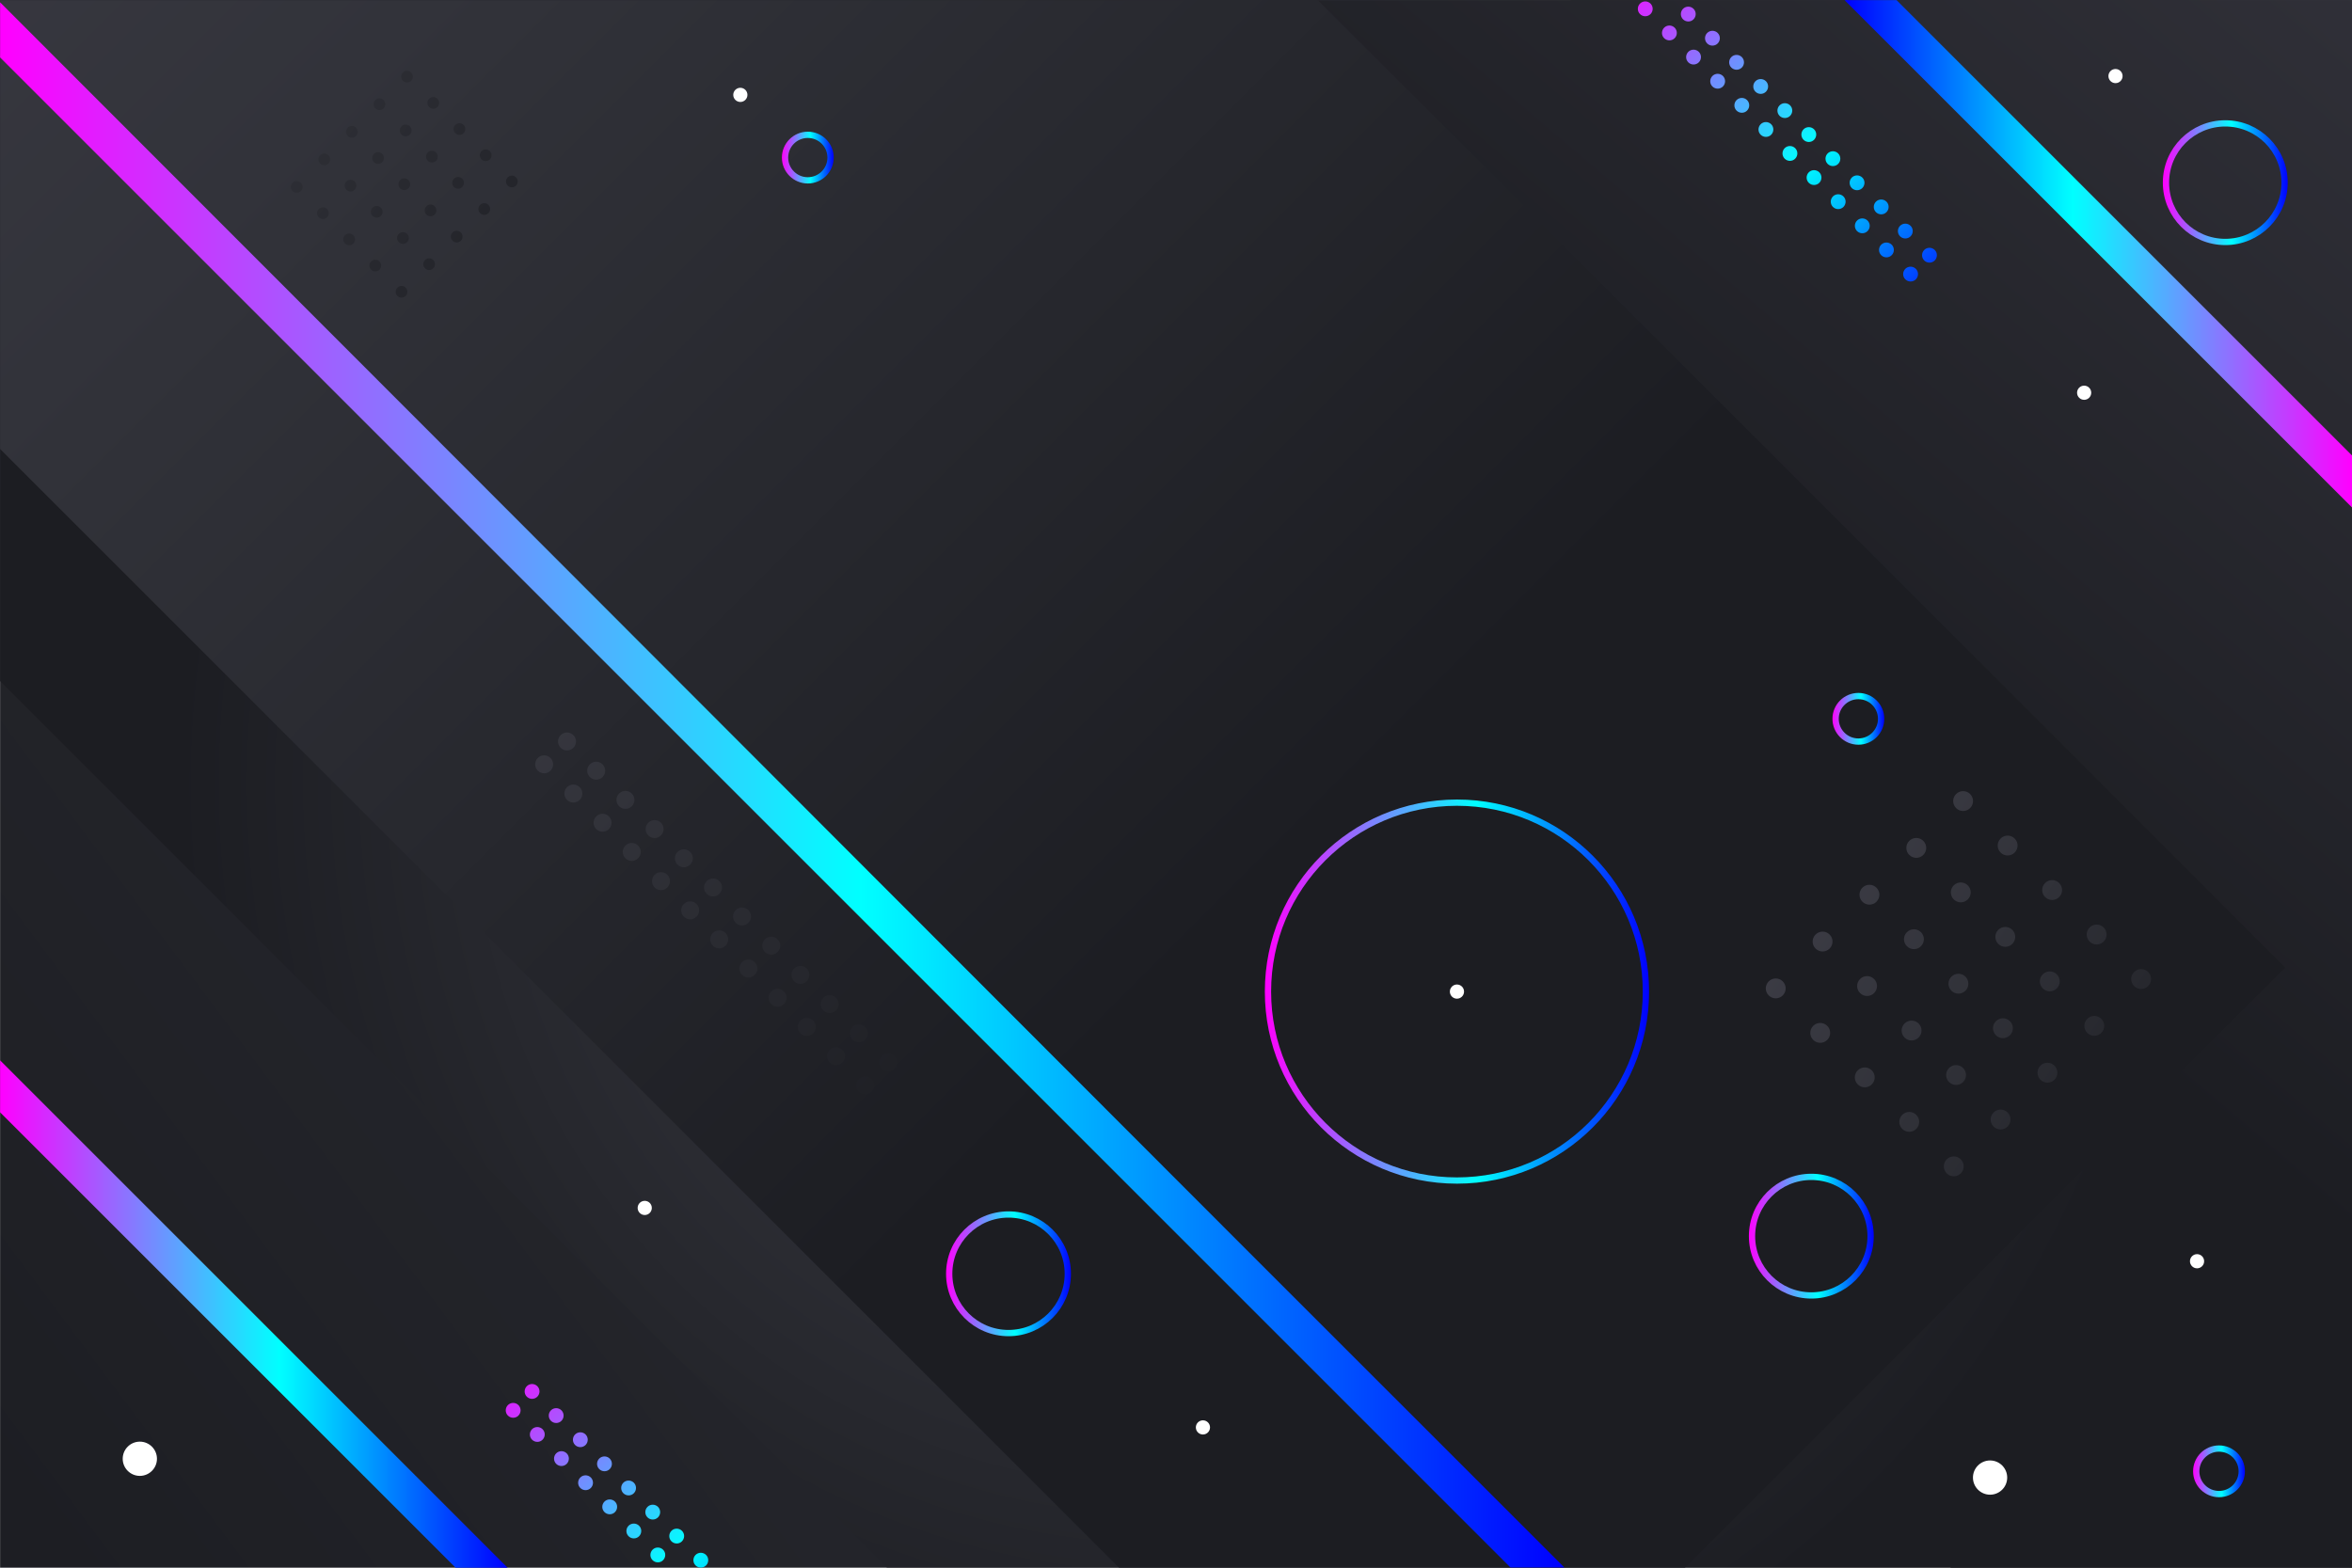 <?xml version="1.0" encoding="UTF-8"?>
<svg id="BACKGROUND" xmlns="http://www.w3.org/2000/svg" version="1.1" xmlns:xlink="http://www.w3.org/1999/xlink" viewBox="0 0 750 500">
  <!-- Generator: Adobe Illustrator 29.5.1, SVG Export Plug-In . SVG Version: 2.1.0 Build 141)  -->
  <defs>
    <style>
      .st0 {
        fill: url(#Degradado_sin_nombre_6);
      }

      .st1 {
        fill: url(#Degradado_sin_nombre_810);
      }

      .st2 {
        stroke: url(#Degradado_sin_nombre_86);
      }

      .st2, .st3, .st4, .st5, .st6, .st7, .st8, .st9, .st10 {
        fill: none;
      }

      .st2, .st3, .st5, .st7, .st8, .st9, .st10 {
        stroke-miterlimit: 10;
        stroke-width: 2px;
      }

      .st3 {
        stroke: url(#Degradado_sin_nombre_89);
      }

      .st11 {
        fill: url(#Degradado_sin_nombre_621);
      }

      .st4 {
        filter: url(#outer-glow-5);
      }

      .st12 {
        fill: url(#Degradado_sin_nombre_615);
      }

      .st13 {
        fill: url(#Degradado_sin_nombre_818);
      }

      .st14 {
        fill: url(#Degradado_sin_nombre_645);
      }

      .st15 {
        fill: url(#Degradado_sin_nombre_632);
      }

      .st16 {
        fill: url(#Degradado_sin_nombre_853);
      }

      .st17 {
        fill: url(#Degradado_sin_nombre_841);
      }

      .st18 {
        fill: url(#Degradado_sin_nombre_646);
      }

      .st19 {
        fill: url(#Degradado_sin_nombre_654);
      }

      .st20 {
        fill: url(#Degradado_sin_nombre_660);
      }

      .st21 {
        fill: url(#Degradado_sin_nombre_82);
      }

      .st22 {
        fill: url(#Degradado_sin_nombre_657);
      }

      .st23 {
        fill: url(#Degradado_sin_nombre_650);
      }

      .st24 {
        fill: url(#Degradado_sin_nombre_638);
      }

      .st25 {
        fill: url(#Degradado_sin_nombre_669);
      }

      .st26 {
        fill: url(#Degradado_sin_nombre_817);
      }

      .st27 {
        fill: url(#Degradado_sin_nombre_612);
      }

      .st28 {
        fill: url(#Degradado_sin_nombre_846);
      }

      .st29 {
        fill: url(#Degradado_sin_nombre_622);
      }

      .st30 {
        fill: url(#Degradado_sin_nombre_651);
      }

      .st31 {
        fill: url(#Degradado_sin_nombre_625);
      }

      .st32 {
        fill: url(#Degradado_sin_nombre_827);
      }

      .st33 {
        fill: url(#Degradado_sin_nombre_69);
      }

      .st34 {
        fill: url(#Degradado_sin_nombre_630);
      }

      .st35 {
        fill: url(#Degradado_sin_nombre_670);
      }

      .st36 {
        fill: url(#Degradado_sin_nombre_617);
      }

      .st37 {
        fill: #fff;
      }

      .st38 {
        fill: url(#Degradado_sin_nombre_642);
      }

      .st39 {
        fill: url(#Degradado_sin_nombre_644);
      }

      .st40 {
        fill: url(#Degradado_sin_nombre_843);
      }

      .st41 {
        fill: url(#Degradado_sin_nombre_611);
      }

      .st42 {
        fill: url(#Degradado_sin_nombre_656);
      }

      .st43 {
        fill: url(#Degradado_sin_nombre_623);
      }

      .st44 {
        fill: url(#Degradado_sin_nombre_833);
      }

      .st45 {
        fill: url(#Degradado_sin_nombre_811);
      }

      .st46 {
        fill: url(#Degradado_sin_nombre_662);
      }

      .st47 {
        fill: url(#Degradado_sin_nombre_823);
      }

      .st48 {
        fill: url(#Degradado_sin_nombre_65);
      }

      .st49 {
        fill: url(#Degradado_sin_nombre_618);
      }

      .st50 {
        fill: url(#Degradado_sin_nombre_61);
        filter: url(#outer-glow-3);
      }

      .st5 {
        stroke: url(#Degradado_sin_nombre_83);
      }

      .st51 {
        fill: url(#Degradado_sin_nombre_825);
      }

      .st52 {
        fill: url(#Degradado_sin_nombre_674);
      }

      .st53 {
        fill: url(#Degradado_sin_nombre_671);
      }

      .st54 {
        fill: url(#Degradado_sin_nombre_835);
      }

      .st55 {
        fill: url(#Degradado_sin_nombre_613);
      }

      .st56 {
        fill: url(#Degradado_sin_nombre_610);
      }

      .st57 {
        fill: url(#Degradado_sin_nombre_663);
      }

      .st58 {
        fill: url(#Degradado_sin_nombre_667);
      }

      .st59 {
        fill: url(#Degradado_sin_nombre_620);
      }

      .st60 {
        fill: url(#Degradado_sin_nombre_666);
      }

      .st61 {
        fill: url(#Degradado_sin_nombre_839);
      }

      .st62 {
        fill: url(#Degradado_sin_nombre_824);
      }

      .st63 {
        fill: url(#Degradado_sin_nombre_842);
      }

      .st64 {
        fill: url(#Degradado_sin_nombre_852);
      }

      .st65 {
        fill: url(#Degradado_sin_nombre_67);
      }

      .st66 {
        fill: url(#Degradado_sin_nombre_648);
      }

      .st67 {
        fill: url(#Degradado_sin_nombre_821);
      }

      .st68 {
        fill: url(#Degradado_sin_nombre_661);
      }

      .st69 {
        fill: url(#Degradado_sin_nombre_838);
      }

      .st70 {
        fill: url(#Degradado_sin_nombre_62);
      }

      .st71 {
        fill: url(#Degradado_sin_nombre_856);
      }

      .st72 {
        fill: url(#Degradado_sin_nombre_814);
      }

      .st73 {
        fill: url(#Degradado_sin_nombre_849);
      }

      .st74 {
        fill: url(#Degradado_sin_nombre_826);
      }

      .st75 {
        fill: url(#Degradado_sin_nombre_64);
      }

      .st76 {
        fill: url(#Degradado_sin_nombre_672);
      }

      .st77 {
        fill: url(#Degradado_sin_nombre_659);
      }

      .st78 {
        fill: url(#Degradado_sin_nombre_855);
      }

      .st79 {
        fill: url(#Degradado_sin_nombre_640);
      }

      .st80 {
        fill: url(#Degradado_sin_nombre_63);
      }

      .st81 {
        fill: url(#Degradado_sin_nombre_628);
      }

      .st7 {
        stroke: url(#Degradado_sin_nombre_87);
      }

      .st82 {
        fill: url(#Degradado_sin_nombre_850);
      }

      .st83 {
        fill: url(#Degradado_sin_nombre_844);
      }

      .st84 {
        fill: url(#Degradado_sin_nombre_816);
      }

      .st85 {
        fill: url(#Degradado_sin_nombre_840);
      }

      .st86 {
        fill: url(#Degradado_sin_nombre_664);
      }

      .st87 {
        fill: url(#Degradado_sin_nombre_641);
      }

      .st88 {
        fill: url(#Degradado_sin_nombre_635);
      }

      .st89 {
        fill: url(#Degradado_sin_nombre_627);
      }

      .st90 {
        fill: url(#Degradado_sin_nombre_828);
      }

      .st8 {
        stroke: url(#Degradado_sin_nombre_84);
      }

      .st91 {
        fill: url(#Degradado_sin_nombre_812);
      }

      .st92 {
        fill: url(#Degradado_sin_nombre_655);
      }

      .st93 {
        fill: url(#Degradado_sin_nombre_857);
      }

      .st94 {
        fill: url(#Degradado_sin_nombre_616);
      }

      .st9 {
        stroke: url(#Degradado_sin_nombre_85);
      }

      .st95 {
        fill: url(#Degradado_sin_nombre_673);
      }

      .st96 {
        fill: url(#Degradado_sin_nombre_634);
      }

      .st97 {
        fill: url(#Degradado_sin_nombre_819);
      }

      .st98 {
        fill: url(#Degradado_sin_nombre_636);
      }

      .st99 {
        fill: url(#Degradado_sin_nombre_837);
      }

      .st100 {
        fill: url(#Degradado_sin_nombre_848);
      }

      .st101 {
        fill: url(#Degradado_sin_nombre_675);
      }

      .st102 {
        fill: url(#Degradado_sin_nombre_637);
      }

      .st103 {
        fill: url(#Degradado_sin_nombre_631);
      }

      .st104 {
        fill: url(#Degradado_sin_nombre_10);
      }

      .st105 {
        fill: url(#Degradado_sin_nombre_649);
      }

      .st106 {
        fill: url(#Degradado_sin_nombre_832);
      }

      .st107 {
        fill: url(#Degradado_sin_nombre_822);
      }

      .st108 {
        fill: url(#Degradado_sin_nombre_820);
      }

      .st109 {
        fill: url(#Degradado_sin_nombre_831);
      }

      .st110 {
        fill: url(#Degradado_sin_nombre_66);
      }

      .st111 {
        fill: url(#Degradado_sin_nombre_830);
      }

      .st112 {
        fill: url(#Degradado_sin_nombre_647);
      }

      .st113 {
        fill: url(#Degradado_sin_nombre_101);
        filter: url(#outer-glow-1);
      }

      .st114 {
        fill: url(#Degradado_sin_nombre_845);
      }

      .st115 {
        fill: url(#Degradado_sin_nombre_639);
      }

      .st116 {
        fill: url(#Degradado_sin_nombre_834);
      }

      .st117 {
        fill: url(#Degradado_sin_nombre_836);
      }

      .st118 {
        fill: url(#Degradado_sin_nombre_851);
      }

      .st119 {
        fill: url(#Degradado_sin_nombre_652);
      }

      .st120 {
        fill: url(#Degradado_sin_nombre_619);
      }

      .st121 {
        fill: url(#Degradado_sin_nombre_668);
      }

      .st122 {
        fill: url(#Degradado_sin_nombre_665);
      }

      .st10 {
        stroke: url(#Degradado_sin_nombre_88);
      }

      .st123 {
        fill: url(#Degradado_sin_nombre_847);
      }

      .st124 {
        fill: url(#Degradado_sin_nombre_8);
      }

      .st125 {
        fill: url(#Degradado_sin_nombre_68);
      }

      .st126 {
        fill: url(#Degradado_sin_nombre_614);
      }

      .st127 {
        fill: url(#Degradado_sin_nombre_815);
      }

      .st128 {
        fill: url(#Degradado_sin_nombre_829);
      }

      .st129 {
        fill: url(#Degradado_sin_nombre_633);
      }

      .st130 {
        clip-path: url(#clippath);
      }

      .st131 {
        fill: url(#Degradado_sin_nombre_653);
      }

      .st132 {
        fill: url(#Degradado_sin_nombre_624);
      }

      .st133 {
        fill: url(#Degradado_sin_nombre_854);
      }

      .st134 {
        fill: url(#Degradado_sin_nombre_643);
      }

      .st135 {
        fill: url(#Degradado_sin_nombre_629);
      }

      .st136 {
        fill: url(#Degradado_sin_nombre_9);
        filter: url(#outer-glow-2);
      }

      .st137 {
        fill: url(#Degradado_sin_nombre_626);
      }

      .st138 {
        fill: url(#Degradado_sin_nombre_658);
      }

      .st139 {
        fill: url(#Degradado_sin_nombre_81);
        filter: url(#outer-glow-4);
      }

      .st140 {
        fill: url(#Degradado_sin_nombre_813);
      }
    </style>
    <clipPath id="clippath">
      <rect class="st6" width="750" height="500"/>
    </clipPath>
    <linearGradient id="Degradado_sin_nombre_6" data-name="Degradado sin nombre 6" x1="933.37" y1="-167.08" x2="-.08" y2="530.25" gradientTransform="translate(750.06 500.06) rotate(-180)" gradientUnits="userSpaceOnUse">
      <stop offset="0" stop-color="#3c3c45"/>
      <stop offset=".41" stop-color="#313239"/>
      <stop offset="1" stop-color="#1c1d22"/>
    </linearGradient>
    <linearGradient id="Degradado_sin_nombre_8" data-name="Degradado sin nombre 8" x1=".03" y1="419.11" x2="161.87" y2="419.11" gradientUnits="userSpaceOnUse">
      <stop offset="0" stop-color="#f0f"/>
      <stop offset=".55" stop-color="aqua"/>
      <stop offset="1" stop-color="blue"/>
    </linearGradient>
    <linearGradient id="Degradado_sin_nombre_10" data-name="Degradado sin nombre 10" x1="853.89" y1="-241.19" x2="494.95" y2="181.09" gradientUnits="userSpaceOnUse">
      <stop offset="0" stop-color="#3c3c45"/>
      <stop offset=".44" stop-color="#303038"/>
      <stop offset="1" stop-color="#1c1d22"/>
    </linearGradient>
    <linearGradient id="Degradado_sin_nombre_101" data-name="Degradado sin nombre 10" x1="901.77" y1="-200.49" x2="542.83" y2="221.79" xlink:href="#Degradado_sin_nombre_10"/>
    <filter id="outer-glow-1" x="452.72" y="-48.06" width="345.36" height="345.6" filterUnits="userSpaceOnUse">
      <feOffset dx="0" dy="0"/>
      <feGaussianBlur result="blur" stdDeviation="16"/>
      <feFlood flood-color="#000" flood-opacity=".75"/>
      <feComposite in2="blur" operator="in"/>
      <feComposite in="SourceGraphic"/>
    </filter>
    <radialGradient id="Degradado_sin_nombre_9" data-name="Degradado sin nombre 9" cx="375.03" cy="250.03" fx="375.03" fy="250.03" r="318.69" gradientUnits="userSpaceOnUse">
      <stop offset="0" stop-color="#3c3c45"/>
      <stop offset=".41" stop-color="#313239"/>
      <stop offset="1" stop-color="#1c1d22"/>
    </radialGradient>
    <filter id="outer-glow-2" x="-27.16" y="-27.06" width="804.24" height="554.16" filterUnits="userSpaceOnUse">
      <feOffset dx="0" dy="0"/>
      <feGaussianBlur result="blur1" stdDeviation="9"/>
      <feFlood flood-color="#000" flood-opacity=".75"/>
      <feComposite in2="blur1" operator="in"/>
      <feComposite in="SourceGraphic"/>
    </filter>
    <linearGradient id="Degradado_sin_nombre_61" data-name="Degradado sin nombre 6" x1="-28.59" y1="-167.09" x2="413.14" y2="274.64" gradientTransform="matrix(1,0,0,1,0,0)" xlink:href="#Degradado_sin_nombre_6"/>
    <filter id="outer-glow-3" x="-54.16" y="-54.06" width="837.12" height="608.16" filterUnits="userSpaceOnUse">
      <feOffset dx="0" dy="0"/>
      <feGaussianBlur result="blur2" stdDeviation="18"/>
      <feFlood flood-color="#000" flood-opacity=".75"/>
      <feComposite in2="blur2" operator="in"/>
      <feComposite in="SourceGraphic"/>
    </filter>
    <linearGradient id="Degradado_sin_nombre_81" data-name="Degradado sin nombre 8" y1="250.38" x2="498.91" y2="250.38" xlink:href="#Degradado_sin_nombre_8"/>
    <filter id="outer-glow-4" x="-54.16" y="-53.34" width="607.2" height="607.44" filterUnits="userSpaceOnUse">
      <feOffset dx="0" dy="0"/>
      <feGaussianBlur result="blur3" stdDeviation="18"/>
      <feFlood flood-color="#000" flood-opacity=".75"/>
      <feComposite in2="blur3" operator="in"/>
      <feComposite in="SourceGraphic"/>
    </filter>
    <filter id="outer-glow-5" x="-53.44" y="-54.06" width="836.4" height="608.16" filterUnits="userSpaceOnUse">
      <feOffset dx="0" dy="0"/>
      <feGaussianBlur result="blur4" stdDeviation="18"/>
      <feFlood flood-color="#000" flood-opacity=".75"/>
      <feComposite in2="blur4" operator="in"/>
      <feComposite in="SourceGraphic"/>
    </filter>
    <linearGradient id="Degradado_sin_nombre_82" data-name="Degradado sin nombre 8" x1="-1075.47" y1="-492.68" x2="-913.62" y2="-492.68" gradientTransform="translate(-325.44 -411.73) rotate(-180)" xlink:href="#Degradado_sin_nombre_8"/>
    <linearGradient id="Degradado_sin_nombre_62" data-name="Degradado sin nombre 6" x1="548.62" y1="325.02" x2="681.62" y2="409.02" gradientTransform="matrix(1,0,0,1,0,0)" xlink:href="#Degradado_sin_nombre_6"/>
    <linearGradient id="Degradado_sin_nombre_63" data-name="Degradado sin nombre 6" x1="559.62" y1="307.6" x2="692.62" y2="391.6" gradientTransform="matrix(1,0,0,1,0,0)" xlink:href="#Degradado_sin_nombre_6"/>
    <linearGradient id="Degradado_sin_nombre_64" data-name="Degradado sin nombre 6" x1="570.63" y1="290.17" x2="703.63" y2="374.17" gradientTransform="matrix(1,0,0,1,0,0)" xlink:href="#Degradado_sin_nombre_6"/>
    <linearGradient id="Degradado_sin_nombre_65" data-name="Degradado sin nombre 6" x1="581.63" y1="272.75" x2="714.63" y2="356.75" gradientTransform="matrix(1,0,0,1,0,0)" xlink:href="#Degradado_sin_nombre_6"/>
    <linearGradient id="Degradado_sin_nombre_66" data-name="Degradado sin nombre 6" x1="592.63" y1="255.33" x2="725.63" y2="339.33" gradientTransform="matrix(1,0,0,1,0,0)" xlink:href="#Degradado_sin_nombre_6"/>
    <linearGradient id="Degradado_sin_nombre_67" data-name="Degradado sin nombre 6" x1="550.98" y1="321.28" x2="683.98" y2="405.28" gradientTransform="matrix(1,0,0,1,0,0)" xlink:href="#Degradado_sin_nombre_6"/>
    <linearGradient id="Degradado_sin_nombre_68" data-name="Degradado sin nombre 6" x1="561.98" y1="303.86" x2="694.98" y2="387.86" gradientTransform="matrix(1,0,0,1,0,0)" xlink:href="#Degradado_sin_nombre_6"/>
    <linearGradient id="Degradado_sin_nombre_69" data-name="Degradado sin nombre 6" x1="572.99" y1="286.44" x2="705.99" y2="370.44" gradientTransform="matrix(1,0,0,1,0,0)" xlink:href="#Degradado_sin_nombre_6"/>
    <linearGradient id="Degradado_sin_nombre_610" data-name="Degradado sin nombre 6" x1="583.99" y1="269.02" x2="716.99" y2="353.02" gradientTransform="matrix(1,0,0,1,0,0)" xlink:href="#Degradado_sin_nombre_6"/>
    <linearGradient id="Degradado_sin_nombre_611" data-name="Degradado sin nombre 6" x1="594.99" y1="251.59" x2="727.99" y2="335.59" gradientTransform="matrix(1,0,0,1,0,0)" xlink:href="#Degradado_sin_nombre_6"/>
    <linearGradient id="Degradado_sin_nombre_612" data-name="Degradado sin nombre 6" x1="553.34" y1="317.54" x2="686.34" y2="401.54" gradientTransform="matrix(1,0,0,1,0,0)" xlink:href="#Degradado_sin_nombre_6"/>
    <linearGradient id="Degradado_sin_nombre_613" data-name="Degradado sin nombre 6" x1="564.34" y1="300.12" x2="697.34" y2="384.12" gradientTransform="matrix(1,0,0,1,0,0)" xlink:href="#Degradado_sin_nombre_6"/>
    <linearGradient id="Degradado_sin_nombre_614" data-name="Degradado sin nombre 6" x1="575.35" y1="282.7" x2="708.35" y2="366.7" gradientTransform="matrix(1,0,0,1,0,0)" xlink:href="#Degradado_sin_nombre_6"/>
    <linearGradient id="Degradado_sin_nombre_615" data-name="Degradado sin nombre 6" x1="586.35" y1="265.28" x2="719.35" y2="349.28" gradientTransform="matrix(1,0,0,1,0,0)" xlink:href="#Degradado_sin_nombre_6"/>
    <linearGradient id="Degradado_sin_nombre_616" data-name="Degradado sin nombre 6" x1="597.35" y1="247.86" x2="730.35" y2="331.86" gradientTransform="matrix(1,0,0,1,0,0)" xlink:href="#Degradado_sin_nombre_6"/>
    <linearGradient id="Degradado_sin_nombre_617" data-name="Degradado sin nombre 6" x1="555.7" y1="313.81" x2="688.7" y2="397.81" gradientTransform="matrix(1,0,0,1,0,0)" xlink:href="#Degradado_sin_nombre_6"/>
    <linearGradient id="Degradado_sin_nombre_618" data-name="Degradado sin nombre 6" x1="566.7" y1="296.39" x2="699.7" y2="380.38" gradientTransform="matrix(1,0,0,1,0,0)" xlink:href="#Degradado_sin_nombre_6"/>
    <linearGradient id="Degradado_sin_nombre_619" data-name="Degradado sin nombre 6" x1="577.71" y1="278.96" x2="710.71" y2="362.96" gradientTransform="matrix(1,0,0,1,0,0)" xlink:href="#Degradado_sin_nombre_6"/>
    <linearGradient id="Degradado_sin_nombre_620" data-name="Degradado sin nombre 6" x1="588.71" y1="261.54" x2="721.71" y2="345.54" gradientTransform="matrix(1,0,0,1,0,0)" xlink:href="#Degradado_sin_nombre_6"/>
    <linearGradient id="Degradado_sin_nombre_621" data-name="Degradado sin nombre 6" x1="599.71" y1="244.12" x2="732.72" y2="328.12" gradientTransform="matrix(1,0,0,1,0,0)" xlink:href="#Degradado_sin_nombre_6"/>
    <linearGradient id="Degradado_sin_nombre_622" data-name="Degradado sin nombre 6" x1="558.06" y1="310.07" x2="691.06" y2="394.07" gradientTransform="matrix(1,0,0,1,0,0)" xlink:href="#Degradado_sin_nombre_6"/>
    <linearGradient id="Degradado_sin_nombre_623" data-name="Degradado sin nombre 6" x1="569.06" y1="292.65" x2="702.06" y2="376.65" gradientTransform="matrix(1,0,0,1,0,0)" xlink:href="#Degradado_sin_nombre_6"/>
    <linearGradient id="Degradado_sin_nombre_624" data-name="Degradado sin nombre 6" x1="580.07" y1="275.23" x2="713.07" y2="359.23" gradientTransform="matrix(1,0,0,1,0,0)" xlink:href="#Degradado_sin_nombre_6"/>
    <linearGradient id="Degradado_sin_nombre_625" data-name="Degradado sin nombre 6" x1="591.07" y1="257.8" x2="724.07" y2="341.8" gradientTransform="matrix(1,0,0,1,0,0)" xlink:href="#Degradado_sin_nombre_6"/>
    <linearGradient id="Degradado_sin_nombre_626" data-name="Degradado sin nombre 6" x1="602.08" y1="240.38" x2="735.08" y2="324.38" gradientTransform="matrix(1,0,0,1,0,0)" xlink:href="#Degradado_sin_nombre_6"/>
    <linearGradient id="Degradado_sin_nombre_627" data-name="Degradado sin nombre 6" x1="13.83" y1="-57.13" x2="212.83" y2="82.87" gradientTransform="matrix(1,0,0,1,0,0)" xlink:href="#Degradado_sin_nombre_6"/>
    <linearGradient id="Degradado_sin_nombre_628" data-name="Degradado sin nombre 6" x1="6.78" y1="-47.11" x2="205.78" y2="92.89" gradientTransform="matrix(1,0,0,1,0,0)" xlink:href="#Degradado_sin_nombre_6"/>
    <linearGradient id="Degradado_sin_nombre_629" data-name="Degradado sin nombre 6" x1="-.27" y1="-37.09" x2="198.73" y2="102.91" gradientTransform="matrix(1,0,0,1,0,0)" xlink:href="#Degradado_sin_nombre_6"/>
    <linearGradient id="Degradado_sin_nombre_630" data-name="Degradado sin nombre 6" x1="-7.32" y1="-27.06" x2="191.68" y2="112.94" gradientTransform="matrix(1,0,0,1,0,0)" xlink:href="#Degradado_sin_nombre_6"/>
    <linearGradient id="Degradado_sin_nombre_631" data-name="Degradado sin nombre 6" x1="-14.37" y1="-17.04" x2="184.63" y2="122.96" gradientTransform="matrix(1,0,0,1,0,0)" xlink:href="#Degradado_sin_nombre_6"/>
    <linearGradient id="Degradado_sin_nombre_632" data-name="Degradado sin nombre 6" x1="12.67" y1="-55.48" x2="211.67" y2="84.52" gradientTransform="matrix(1,0,0,1,0,0)" xlink:href="#Degradado_sin_nombre_6"/>
    <linearGradient id="Degradado_sin_nombre_633" data-name="Degradado sin nombre 6" x1="5.62" y1="-45.45" x2="204.62" y2="94.55" gradientTransform="matrix(1,0,0,1,0,0)" xlink:href="#Degradado_sin_nombre_6"/>
    <linearGradient id="Degradado_sin_nombre_634" data-name="Degradado sin nombre 6" x1="-1.44" y1="-35.43" x2="197.56" y2="104.57" gradientTransform="matrix(1,0,0,1,0,0)" xlink:href="#Degradado_sin_nombre_6"/>
    <linearGradient id="Degradado_sin_nombre_635" data-name="Degradado sin nombre 6" x1="-8.49" y1="-25.41" x2="190.51" y2="114.59" gradientTransform="matrix(1,0,0,1,0,0)" xlink:href="#Degradado_sin_nombre_6"/>
    <linearGradient id="Degradado_sin_nombre_636" data-name="Degradado sin nombre 6" x1="-15.54" y1="-15.39" x2="183.46" y2="124.62" gradientTransform="matrix(1,0,0,1,0,0)" xlink:href="#Degradado_sin_nombre_6"/>
    <linearGradient id="Degradado_sin_nombre_637" data-name="Degradado sin nombre 6" x1="11.5" y1="-53.82" x2="210.5" y2="86.18" gradientTransform="matrix(1,0,0,1,0,0)" xlink:href="#Degradado_sin_nombre_6"/>
    <linearGradient id="Degradado_sin_nombre_638" data-name="Degradado sin nombre 6" x1="4.45" y1="-43.8" x2="203.45" y2="96.2" gradientTransform="matrix(1,0,0,1,0,0)" xlink:href="#Degradado_sin_nombre_6"/>
    <linearGradient id="Degradado_sin_nombre_639" data-name="Degradado sin nombre 6" x1="-2.6" y1="-33.77" x2="196.4" y2="106.23" gradientTransform="matrix(1,0,0,1,0,0)" xlink:href="#Degradado_sin_nombre_6"/>
    <linearGradient id="Degradado_sin_nombre_640" data-name="Degradado sin nombre 6" x1="-9.65" y1="-23.75" x2="189.35" y2="116.25" gradientTransform="matrix(1,0,0,1,0,0)" xlink:href="#Degradado_sin_nombre_6"/>
    <linearGradient id="Degradado_sin_nombre_641" data-name="Degradado sin nombre 6" x1="-16.7" y1="-13.73" x2="182.3" y2="126.27" gradientTransform="matrix(1,0,0,1,0,0)" xlink:href="#Degradado_sin_nombre_6"/>
    <linearGradient id="Degradado_sin_nombre_642" data-name="Degradado sin nombre 6" x1="10.33" y1="-52.16" x2="209.34" y2="87.84" gradientTransform="matrix(1,0,0,1,0,0)" xlink:href="#Degradado_sin_nombre_6"/>
    <linearGradient id="Degradado_sin_nombre_643" data-name="Degradado sin nombre 6" x1="3.28" y1="-42.14" x2="202.28" y2="97.86" gradientTransform="matrix(1,0,0,1,0,0)" xlink:href="#Degradado_sin_nombre_6"/>
    <linearGradient id="Degradado_sin_nombre_644" data-name="Degradado sin nombre 6" x1="-3.77" y1="-32.12" x2="195.23" y2="107.88" gradientTransform="matrix(1,0,0,1,0,0)" xlink:href="#Degradado_sin_nombre_6"/>
    <linearGradient id="Degradado_sin_nombre_645" data-name="Degradado sin nombre 6" x1="-10.82" y1="-22.09" x2="188.18" y2="117.91" gradientTransform="matrix(1,0,0,1,0,0)" xlink:href="#Degradado_sin_nombre_6"/>
    <linearGradient id="Degradado_sin_nombre_646" data-name="Degradado sin nombre 6" x1="-17.87" y1="-12.07" x2="181.13" y2="127.93" gradientTransform="matrix(1,0,0,1,0,0)" xlink:href="#Degradado_sin_nombre_6"/>
    <linearGradient id="Degradado_sin_nombre_647" data-name="Degradado sin nombre 6" x1="9.17" y1="-50.5" x2="208.17" y2="89.5" gradientTransform="matrix(1,0,0,1,0,0)" xlink:href="#Degradado_sin_nombre_6"/>
    <linearGradient id="Degradado_sin_nombre_648" data-name="Degradado sin nombre 6" x1="2.12" y1="-40.48" x2="201.12" y2="99.52" gradientTransform="matrix(1,0,0,1,0,0)" xlink:href="#Degradado_sin_nombre_6"/>
    <linearGradient id="Degradado_sin_nombre_649" data-name="Degradado sin nombre 6" x1="-4.93" y1="-30.46" x2="194.07" y2="109.54" gradientTransform="matrix(1,0,0,1,0,0)" xlink:href="#Degradado_sin_nombre_6"/>
    <linearGradient id="Degradado_sin_nombre_650" data-name="Degradado sin nombre 6" x1="-11.98" y1="-20.44" x2="187.01" y2="119.56" gradientTransform="matrix(1,0,0,1,0,0)" xlink:href="#Degradado_sin_nombre_6"/>
    <linearGradient id="Degradado_sin_nombre_651" data-name="Degradado sin nombre 6" x1="-19.04" y1="-10.41" x2="179.96" y2="129.59" gradientTransform="matrix(1,0,0,1,0,0)" xlink:href="#Degradado_sin_nombre_6"/>
    <linearGradient id="Degradado_sin_nombre_83" data-name="Degradado sin nombre 8" x1="249.33" y1="50.26" x2="265.85" y2="50.26" xlink:href="#Degradado_sin_nombre_8"/>
    <linearGradient id="Degradado_sin_nombre_84" data-name="Degradado sin nombre 8" x1="584.33" y1="229.26" x2="600.85" y2="229.26" xlink:href="#Degradado_sin_nombre_8"/>
    <linearGradient id="Degradado_sin_nombre_85" data-name="Degradado sin nombre 8" x1="699.33" y1="469.26" x2="715.85" y2="469.26" xlink:href="#Degradado_sin_nombre_8"/>
    <linearGradient id="Degradado_sin_nombre_86" data-name="Degradado sin nombre 8" x1="403.33" y1="316.26" x2="525.85" y2="316.26" xlink:href="#Degradado_sin_nombre_8"/>
    <linearGradient id="Degradado_sin_nombre_87" data-name="Degradado sin nombre 8" x1="301.69" y1="406.26" x2="341.5" y2="406.26" xlink:href="#Degradado_sin_nombre_8"/>
    <linearGradient id="Degradado_sin_nombre_88" data-name="Degradado sin nombre 8" x1="689.69" y1="58.26" x2="729.5" y2="58.26" xlink:href="#Degradado_sin_nombre_8"/>
    <linearGradient id="Degradado_sin_nombre_89" data-name="Degradado sin nombre 8" x1="557.69" y1="394.26" x2="597.5" y2="394.26" xlink:href="#Degradado_sin_nombre_8"/>
    <linearGradient id="Degradado_sin_nombre_652" data-name="Degradado sin nombre 6" x1="134.92" y1="191.93" x2="303.19" y2="355.34" gradientTransform="matrix(1,0,0,1,0,0)" xlink:href="#Degradado_sin_nombre_6"/>
    <linearGradient id="Degradado_sin_nombre_653" data-name="Degradado sin nombre 6" x1="134.79" y1="192.07" x2="303.06" y2="355.48" gradientTransform="matrix(1,0,0,1,0,0)" xlink:href="#Degradado_sin_nombre_6"/>
    <linearGradient id="Degradado_sin_nombre_654" data-name="Degradado sin nombre 6" x1="134.65" y1="192.21" x2="302.92" y2="355.62" gradientTransform="matrix(1,0,0,1,0,0)" xlink:href="#Degradado_sin_nombre_6"/>
    <linearGradient id="Degradado_sin_nombre_655" data-name="Degradado sin nombre 6" x1="134.52" y1="192.35" x2="302.79" y2="355.75" gradientTransform="matrix(1,0,0,1,0,0)" xlink:href="#Degradado_sin_nombre_6"/>
    <linearGradient id="Degradado_sin_nombre_656" data-name="Degradado sin nombre 6" x1="134.38" y1="192.49" x2="302.65" y2="355.89" gradientTransform="matrix(1,0,0,1,0,0)" xlink:href="#Degradado_sin_nombre_6"/>
    <linearGradient id="Degradado_sin_nombre_657" data-name="Degradado sin nombre 6" x1="134.25" y1="192.62" x2="302.52" y2="356.03" gradientTransform="matrix(1,0,0,1,0,0)" xlink:href="#Degradado_sin_nombre_6"/>
    <linearGradient id="Degradado_sin_nombre_658" data-name="Degradado sin nombre 6" x1="127.74" y1="199.33" x2="296.01" y2="362.73" gradientTransform="matrix(1,0,0,1,0,0)" xlink:href="#Degradado_sin_nombre_6"/>
    <linearGradient id="Degradado_sin_nombre_659" data-name="Degradado sin nombre 6" x1="127.61" y1="199.46" x2="295.88" y2="362.87" gradientTransform="matrix(1,0,0,1,0,0)" xlink:href="#Degradado_sin_nombre_6"/>
    <linearGradient id="Degradado_sin_nombre_660" data-name="Degradado sin nombre 6" x1="127.47" y1="199.6" x2="295.74" y2="363.01" gradientTransform="matrix(1,0,0,1,0,0)" xlink:href="#Degradado_sin_nombre_6"/>
    <linearGradient id="Degradado_sin_nombre_661" data-name="Degradado sin nombre 6" x1="127.34" y1="199.74" x2="295.61" y2="363.15" gradientTransform="matrix(1,0,0,1,0,0)" xlink:href="#Degradado_sin_nombre_6"/>
    <linearGradient id="Degradado_sin_nombre_662" data-name="Degradado sin nombre 6" x1="127.2" y1="199.88" x2="295.47" y2="363.29" gradientTransform="matrix(1,0,0,1,0,0)" xlink:href="#Degradado_sin_nombre_6"/>
    <linearGradient id="Degradado_sin_nombre_663" data-name="Degradado sin nombre 6" x1="127.07" y1="200.02" x2="295.34" y2="363.43" gradientTransform="matrix(1,0,0,1,0,0)" xlink:href="#Degradado_sin_nombre_6"/>
    <linearGradient id="Degradado_sin_nombre_664" data-name="Degradado sin nombre 6" x1="134.12" y1="192.76" x2="302.39" y2="356.17" gradientTransform="matrix(1,0,0,1,0,0)" xlink:href="#Degradado_sin_nombre_6"/>
    <linearGradient id="Degradado_sin_nombre_665" data-name="Degradado sin nombre 6" x1="133.98" y1="192.9" x2="302.25" y2="356.31" gradientTransform="matrix(1,0,0,1,0,0)" xlink:href="#Degradado_sin_nombre_6"/>
    <linearGradient id="Degradado_sin_nombre_666" data-name="Degradado sin nombre 6" x1="133.85" y1="193.04" x2="302.12" y2="356.45" gradientTransform="matrix(1,0,0,1,0,0)" xlink:href="#Degradado_sin_nombre_6"/>
    <linearGradient id="Degradado_sin_nombre_667" data-name="Degradado sin nombre 6" x1="133.71" y1="193.18" x2="301.98" y2="356.58" gradientTransform="matrix(1,0,0,1,0,0)" xlink:href="#Degradado_sin_nombre_6"/>
    <linearGradient id="Degradado_sin_nombre_668" data-name="Degradado sin nombre 6" x1="133.58" y1="193.32" x2="301.85" y2="356.72" gradientTransform="matrix(1,0,0,1,0,0)" xlink:href="#Degradado_sin_nombre_6"/>
    <linearGradient id="Degradado_sin_nombre_669" data-name="Degradado sin nombre 6" x1="133.44" y1="193.45" x2="301.71" y2="356.86" gradientTransform="matrix(1,0,0,1,0,0)" xlink:href="#Degradado_sin_nombre_6"/>
    <linearGradient id="Degradado_sin_nombre_670" data-name="Degradado sin nombre 6" x1="126.93" y1="200.16" x2="295.21" y2="363.56" gradientTransform="matrix(1,0,0,1,0,0)" xlink:href="#Degradado_sin_nombre_6"/>
    <linearGradient id="Degradado_sin_nombre_671" data-name="Degradado sin nombre 6" x1="126.8" y1="200.3" x2="295.07" y2="363.7" gradientTransform="matrix(1,0,0,1,0,0)" xlink:href="#Degradado_sin_nombre_6"/>
    <linearGradient id="Degradado_sin_nombre_672" data-name="Degradado sin nombre 6" x1="126.67" y1="200.43" x2="294.94" y2="363.84" gradientTransform="matrix(1,0,0,1,0,0)" xlink:href="#Degradado_sin_nombre_6"/>
    <linearGradient id="Degradado_sin_nombre_673" data-name="Degradado sin nombre 6" x1="126.53" y1="200.57" x2="294.8" y2="363.98" gradientTransform="matrix(1,0,0,1,0,0)" xlink:href="#Degradado_sin_nombre_6"/>
    <linearGradient id="Degradado_sin_nombre_674" data-name="Degradado sin nombre 6" x1="126.4" y1="200.71" x2="294.67" y2="364.12" gradientTransform="matrix(1,0,0,1,0,0)" xlink:href="#Degradado_sin_nombre_6"/>
    <linearGradient id="Degradado_sin_nombre_675" data-name="Degradado sin nombre 6" x1="126.26" y1="200.85" x2="294.53" y2="364.26" gradientTransform="matrix(1,0,0,1,0,0)" xlink:href="#Degradado_sin_nombre_6"/>
    <linearGradient id="Degradado_sin_nombre_810" data-name="Degradado sin nombre 8" x1="518.95" y1="-14.1" x2="632.95" y2="91.9" xlink:href="#Degradado_sin_nombre_8"/>
    <linearGradient id="Degradado_sin_nombre_811" data-name="Degradado sin nombre 8" x1="518.68" y1="-13.81" x2="632.68" y2="92.19" xlink:href="#Degradado_sin_nombre_8"/>
    <linearGradient id="Degradado_sin_nombre_812" data-name="Degradado sin nombre 8" x1="518.41" y1="-13.52" x2="632.41" y2="92.48" xlink:href="#Degradado_sin_nombre_8"/>
    <linearGradient id="Degradado_sin_nombre_813" data-name="Degradado sin nombre 8" x1="518.14" y1="-13.23" x2="632.15" y2="92.77" xlink:href="#Degradado_sin_nombre_8"/>
    <linearGradient id="Degradado_sin_nombre_814" data-name="Degradado sin nombre 8" x1="517.87" y1="-12.94" x2="631.87" y2="93.06" xlink:href="#Degradado_sin_nombre_8"/>
    <linearGradient id="Degradado_sin_nombre_815" data-name="Degradado sin nombre 8" x1="517.61" y1="-12.65" x2="631.6" y2="93.35" xlink:href="#Degradado_sin_nombre_8"/>
    <linearGradient id="Degradado_sin_nombre_816" data-name="Degradado sin nombre 8" x1="513.16" y1="-7.87" x2="627.15" y2="98.13" xlink:href="#Degradado_sin_nombre_8"/>
    <linearGradient id="Degradado_sin_nombre_817" data-name="Degradado sin nombre 8" x1="512.89" y1="-7.58" x2="626.89" y2="98.42" xlink:href="#Degradado_sin_nombre_8"/>
    <linearGradient id="Degradado_sin_nombre_818" data-name="Degradado sin nombre 8" x1="512.62" y1="-7.29" x2="626.62" y2="98.71" xlink:href="#Degradado_sin_nombre_8"/>
    <linearGradient id="Degradado_sin_nombre_819" data-name="Degradado sin nombre 8" x1="512.35" y1="-7" x2="626.35" y2="99" xlink:href="#Degradado_sin_nombre_8"/>
    <linearGradient id="Degradado_sin_nombre_820" data-name="Degradado sin nombre 8" x1="512.08" y1="-6.71" x2="626.08" y2="99.29" xlink:href="#Degradado_sin_nombre_8"/>
    <linearGradient id="Degradado_sin_nombre_821" data-name="Degradado sin nombre 8" x1="511.81" y1="-6.42" x2="625.81" y2="99.58" xlink:href="#Degradado_sin_nombre_8"/>
    <linearGradient id="Degradado_sin_nombre_822" data-name="Degradado sin nombre 8" x1="517.34" y1="-12.36" x2="631.34" y2="93.64" xlink:href="#Degradado_sin_nombre_8"/>
    <linearGradient id="Degradado_sin_nombre_823" data-name="Degradado sin nombre 8" x1="517.07" y1="-12.07" x2="631.07" y2="93.93" xlink:href="#Degradado_sin_nombre_8"/>
    <linearGradient id="Degradado_sin_nombre_824" data-name="Degradado sin nombre 8" x1="516.8" y1="-11.78" x2="630.8" y2="94.22" xlink:href="#Degradado_sin_nombre_8"/>
    <linearGradient id="Degradado_sin_nombre_825" data-name="Degradado sin nombre 8" x1="516.53" y1="-11.49" x2="630.53" y2="94.51" xlink:href="#Degradado_sin_nombre_8"/>
    <linearGradient id="Degradado_sin_nombre_826" data-name="Degradado sin nombre 8" x1="516.26" y1="-11.21" x2="630.26" y2="94.8" xlink:href="#Degradado_sin_nombre_8"/>
    <linearGradient id="Degradado_sin_nombre_827" data-name="Degradado sin nombre 8" x1="515.99" y1="-10.91" x2="629.99" y2="95.08" xlink:href="#Degradado_sin_nombre_8"/>
    <linearGradient id="Degradado_sin_nombre_828" data-name="Degradado sin nombre 8" x1="511.54" y1="-6.13" x2="625.54" y2="99.87" xlink:href="#Degradado_sin_nombre_8"/>
    <linearGradient id="Degradado_sin_nombre_829" data-name="Degradado sin nombre 8" x1="511.27" y1="-5.84" x2="625.27" y2="100.16" xlink:href="#Degradado_sin_nombre_8"/>
    <linearGradient id="Degradado_sin_nombre_830" data-name="Degradado sin nombre 8" x1="511" y1="-5.55" x2="625" y2="100.45" xlink:href="#Degradado_sin_nombre_8"/>
    <linearGradient id="Degradado_sin_nombre_831" data-name="Degradado sin nombre 8" x1="510.73" y1="-5.26" x2="624.73" y2="100.74" xlink:href="#Degradado_sin_nombre_8"/>
    <linearGradient id="Degradado_sin_nombre_832" data-name="Degradado sin nombre 8" x1="510.46" y1="-4.97" x2="624.46" y2="101.03" xlink:href="#Degradado_sin_nombre_8"/>
    <linearGradient id="Degradado_sin_nombre_833" data-name="Degradado sin nombre 8" x1="510.19" y1="-4.68" x2="624.19" y2="101.32" xlink:href="#Degradado_sin_nombre_8"/>
    <linearGradient id="Degradado_sin_nombre_834" data-name="Degradado sin nombre 8" x1="157.95" y1="432.9" x2="271.95" y2="538.9" xlink:href="#Degradado_sin_nombre_8"/>
    <linearGradient id="Degradado_sin_nombre_835" data-name="Degradado sin nombre 8" x1="157.68" y1="433.19" x2="271.68" y2="539.19" xlink:href="#Degradado_sin_nombre_8"/>
    <linearGradient id="Degradado_sin_nombre_836" data-name="Degradado sin nombre 8" x1="157.41" y1="433.48" x2="271.41" y2="539.48" xlink:href="#Degradado_sin_nombre_8"/>
    <linearGradient id="Degradado_sin_nombre_837" data-name="Degradado sin nombre 8" x1="157.14" y1="433.77" x2="271.15" y2="539.77" xlink:href="#Degradado_sin_nombre_8"/>
    <linearGradient id="Degradado_sin_nombre_838" data-name="Degradado sin nombre 8" x1="156.87" y1="434.06" x2="270.87" y2="540.06" xlink:href="#Degradado_sin_nombre_8"/>
    <linearGradient id="Degradado_sin_nombre_839" data-name="Degradado sin nombre 8" x1="156.61" y1="434.35" x2="270.6" y2="540.35" xlink:href="#Degradado_sin_nombre_8"/>
    <linearGradient id="Degradado_sin_nombre_840" data-name="Degradado sin nombre 8" x1="152.16" y1="439.13" x2="266.15" y2="545.13" xlink:href="#Degradado_sin_nombre_8"/>
    <linearGradient id="Degradado_sin_nombre_841" data-name="Degradado sin nombre 8" x1="151.89" y1="439.42" x2="265.89" y2="545.42" xlink:href="#Degradado_sin_nombre_8"/>
    <linearGradient id="Degradado_sin_nombre_842" data-name="Degradado sin nombre 8" x1="151.62" y1="439.71" x2="265.62" y2="545.71" xlink:href="#Degradado_sin_nombre_8"/>
    <linearGradient id="Degradado_sin_nombre_843" data-name="Degradado sin nombre 8" x1="151.35" y1="440" x2="265.35" y2="546" xlink:href="#Degradado_sin_nombre_8"/>
    <linearGradient id="Degradado_sin_nombre_844" data-name="Degradado sin nombre 8" x1="151.08" y1="440.29" x2="265.08" y2="546.29" xlink:href="#Degradado_sin_nombre_8"/>
    <linearGradient id="Degradado_sin_nombre_845" data-name="Degradado sin nombre 8" x1="150.81" y1="440.58" x2="264.81" y2="546.58" xlink:href="#Degradado_sin_nombre_8"/>
    <linearGradient id="Degradado_sin_nombre_846" data-name="Degradado sin nombre 8" x1="156.34" y1="434.64" x2="270.34" y2="540.64" xlink:href="#Degradado_sin_nombre_8"/>
    <linearGradient id="Degradado_sin_nombre_847" data-name="Degradado sin nombre 8" x1="156.07" y1="434.93" x2="270.07" y2="540.93" xlink:href="#Degradado_sin_nombre_8"/>
    <linearGradient id="Degradado_sin_nombre_848" data-name="Degradado sin nombre 8" x1="155.8" y1="435.22" x2="269.8" y2="541.22" xlink:href="#Degradado_sin_nombre_8"/>
    <linearGradient id="Degradado_sin_nombre_849" data-name="Degradado sin nombre 8" x1="155.53" y1="435.51" x2="269.53" y2="541.51" xlink:href="#Degradado_sin_nombre_8"/>
    <linearGradient id="Degradado_sin_nombre_850" data-name="Degradado sin nombre 8" x1="155.26" y1="435.79" x2="269.26" y2="541.8" xlink:href="#Degradado_sin_nombre_8"/>
    <linearGradient id="Degradado_sin_nombre_851" data-name="Degradado sin nombre 8" x1="154.99" y1="436.09" x2="268.99" y2="542.08" xlink:href="#Degradado_sin_nombre_8"/>
    <linearGradient id="Degradado_sin_nombre_852" data-name="Degradado sin nombre 8" x1="150.54" y1="440.87" x2="264.54" y2="546.87" xlink:href="#Degradado_sin_nombre_8"/>
    <linearGradient id="Degradado_sin_nombre_853" data-name="Degradado sin nombre 8" x1="150.27" y1="441.16" x2="264.27" y2="547.16" xlink:href="#Degradado_sin_nombre_8"/>
    <linearGradient id="Degradado_sin_nombre_854" data-name="Degradado sin nombre 8" x1="150" y1="441.45" x2="264" y2="547.45" xlink:href="#Degradado_sin_nombre_8"/>
    <linearGradient id="Degradado_sin_nombre_855" data-name="Degradado sin nombre 8" x1="149.73" y1="441.74" x2="263.73" y2="547.74" xlink:href="#Degradado_sin_nombre_8"/>
    <linearGradient id="Degradado_sin_nombre_856" data-name="Degradado sin nombre 8" x1="149.46" y1="442.03" x2="263.46" y2="548.03" xlink:href="#Degradado_sin_nombre_8"/>
    <linearGradient id="Degradado_sin_nombre_857" data-name="Degradado sin nombre 8" x1="149.19" y1="442.32" x2="263.19" y2="548.32" xlink:href="#Degradado_sin_nombre_8"/>
  </defs>
  <g class="st130">
    <g>
      <rect class="st0" x=".03" y=".03" width="750" height="500" transform="translate(750.06 500.06) rotate(180)"/>
      <path class="st124" d="M84.02,422.17C56.02,394.18,28.02,366.18.03,338.19v16.58c12.54,12.54,25.08,25.08,37.62,37.62,26.02,26.02,52.05,52.05,78.07,78.07l29.56,29.56h16.58l-77.85-77.85Z"/>
      <path class="st104" d="M123.75,1.11c41.81,41.99,83.66,83.94,125.53,125.88,41.87,41.93,83.76,83.84,125.66,125.75,41.75,41.75,83.5,83.5,125.25,125.25,40.66,40.67,81.31,81.34,121.93,122.04h127.9V.03H122.67c.36.36.72.72,1.08,1.08Z"/>
      <path class="st113" d="M569.31,68.6c25.32,25.32,50.65,50.65,75.97,75.97,25.22,25.22,50.44,50.44,75.66,75.66l29.1,29.1V.03h-249.29l68.57,68.57Z"/>
      <path class="st136" d="M660.16,321.37c-36.88-36.89-73.77-73.77-110.65-110.66-37.01-37.02-74.02-74.05-111-111.11C405.41,66.44,372.33,33.24,339.28.03H.03v217.17c28.51,28.51,57.01,57.01,85.52,85.52,54.44,54.44,108.89,108.89,163.33,163.33l33.99,33.99h467.17v-88.72c-29.95-29.99-59.91-59.97-89.87-89.94Z"/>
      <path class="st50" d="M589.78,447.51c39.81-39.81,79.62-79.62,119.43-119.43l19.51-19.51c-44.62-44.63-89.25-89.25-133.87-133.88C536.63,116.47,478.41,58.25,420.19.03H.03v143.17c34.46,34.46,68.92,68.92,103.37,103.37l253.46,253.46h180.4l52.52-52.52Z"/>
      <path class="st139" d="M8.79,27.08c39.31,39.31,78.61,78.61,117.92,117.92,38.96,38.96,77.93,77.93,116.89,116.89l117.61,117.61c38.89,38.89,77.78,77.78,116.67,116.67l3.85,3.85h17.18c-33.52-33.5-67.03-66.99-100.53-100.51-44.29-44.32-88.57-88.66-132.85-132.99-44.46-44.52-88.91-89.05-133.38-133.56C88.13,88.88,44.09,44.8.03.74v17.58l8.76,8.76Z"/>
      <rect class="st6" x=".03" y=".03" width="750" height="500" transform="translate(750.06 500.06) rotate(180)"/>
      <path class="st4" d="M594.85,174.69C536.63,116.47,478.41,58.25,420.19.03H.73c5.01,5.01,10.01,10.01,15.02,15.02,44.51,44.52,89.01,89.06,133.49,133.61,44.46,44.52,88.91,89.04,133.37,133.56,44.27,44.33,88.55,88.66,132.85,132.98,28.28,28.29,56.58,56.56,84.88,84.84h36.93l52.52-52.52c39.81-39.81,79.62-79.62,119.43-119.43l19.51-19.51c-44.62-44.63-89.25-89.25-133.87-133.88Z"/>
      <path class="st21" d="M666.04,77.88c28,28,55.99,55.99,83.99,83.99v-16.58c-12.54-12.54-25.08-25.08-37.62-37.62-26.02-26.02-52.05-52.05-78.07-78.07-9.85-9.85-19.71-19.71-29.56-29.56h-16.58l77.85,77.85Z"/>
      <g>
        <g>
          <path class="st70" d="M625.25,374.24c-1.24,1.24-3.24,1.24-4.48,0-1.24-1.24-1.24-3.24,0-4.48s3.24-1.24,4.48,0c1.24,1.24,1.24,3.24,0,4.48Z"/>
          <path class="st80" d="M640.18,359.3c-1.24,1.24-3.24,1.24-4.48,0-1.24-1.24-1.24-3.24,0-4.48,1.24-1.24,3.24-1.24,4.48,0,1.24,1.24,1.24,3.24,0,4.48Z"/>
          <path class="st75" d="M655.12,344.37c-1.24,1.24-3.24,1.24-4.48,0-1.24-1.24-1.24-3.24,0-4.48s3.24-1.24,4.48,0c1.24,1.24,1.24,3.24,0,4.48Z"/>
          <path class="st48" d="M670.06,329.43c-1.24,1.24-3.24,1.24-4.48,0-1.24-1.24-1.24-3.24,0-4.48,1.24-1.24,3.24-1.24,4.48,0,1.24,1.24,1.24,3.24,0,4.48Z"/>
          <path class="st110" d="M685,314.49c-1.24,1.24-3.24,1.24-4.48,0-1.24-1.24-1.24-3.24,0-4.48s3.24-1.24,4.48,0c1.24,1.24,1.24,3.24,0,4.48Z"/>
        </g>
        <g>
          <path class="st65" d="M611.06,360.05c-1.24,1.24-3.24,1.24-4.48,0-1.24-1.24-1.24-3.24,0-4.48,1.24-1.24,3.24-1.24,4.48,0,1.24,1.24,1.24,3.24,0,4.48Z"/>
          <path class="st125" d="M625.99,345.11c-1.24,1.24-3.24,1.24-4.48,0-1.24-1.24-1.24-3.24,0-4.48,1.24-1.24,3.24-1.24,4.48,0,1.24,1.24,1.24,3.24,0,4.48Z"/>
          <path class="st33" d="M640.93,330.18c-1.24,1.24-3.24,1.24-4.48,0-1.24-1.24-1.24-3.24,0-4.48,1.24-1.24,3.24-1.24,4.48,0,1.24,1.24,1.24,3.24,0,4.48Z"/>
          <path class="st56" d="M655.87,315.24c-1.24,1.24-3.24,1.24-4.48,0-1.24-1.24-1.24-3.24,0-4.48s3.24-1.24,4.48,0c1.24,1.24,1.24,3.24,0,4.48Z"/>
          <path class="st41" d="M670.81,300.3c-1.24,1.24-3.24,1.24-4.48,0-1.24-1.24-1.24-3.24,0-4.48,1.24-1.24,3.24-1.24,4.48,0,1.24,1.24,1.24,3.24,0,4.48Z"/>
        </g>
        <g>
          <path class="st27" d="M596.87,345.86c-1.24,1.24-3.24,1.24-4.48,0-1.24-1.24-1.24-3.24,0-4.48,1.24-1.24,3.24-1.24,4.48,0,1.24,1.24,1.24,3.24,0,4.48Z"/>
          <path class="st55" d="M611.8,330.92c-1.24,1.24-3.24,1.24-4.48,0-1.24-1.24-1.24-3.24,0-4.48,1.24-1.24,3.24-1.24,4.48,0s1.24,3.24,0,4.48Z"/>
          <path class="st126" d="M626.74,315.98c-1.24,1.24-3.24,1.24-4.48,0-1.24-1.24-1.24-3.24,0-4.48,1.24-1.24,3.24-1.24,4.48,0,1.24,1.24,1.24,3.24,0,4.48Z"/>
          <path class="st12" d="M641.68,301.05c-1.24,1.24-3.24,1.24-4.48,0s-1.24-3.24,0-4.48c1.24-1.24,3.24-1.24,4.48,0,1.24,1.24,1.24,3.24,0,4.48Z"/>
          <path class="st94" d="M656.62,286.11c-1.24,1.24-3.24,1.24-4.48,0-1.24-1.24-1.24-3.24,0-4.48,1.24-1.24,3.24-1.24,4.48,0,1.24,1.24,1.24,3.24,0,4.48Z"/>
        </g>
        <g>
          <path class="st36" d="M582.67,331.67c-1.24,1.24-3.24,1.24-4.48,0-1.24-1.24-1.24-3.24,0-4.48s3.24-1.24,4.48,0c1.24,1.24,1.24,3.24,0,4.48Z"/>
          <path class="st49" d="M597.61,316.73c-1.24,1.24-3.24,1.24-4.48,0-1.24-1.24-1.24-3.24,0-4.48s3.24-1.24,4.48,0c1.24,1.24,1.24,3.24,0,4.48Z"/>
          <path class="st120" d="M612.55,301.79c-1.24,1.24-3.24,1.24-4.48,0-1.24-1.24-1.24-3.24,0-4.48s3.24-1.24,4.48,0c1.24,1.24,1.24,3.24,0,4.48Z"/>
          <path class="st59" d="M627.49,286.86c-1.24,1.24-3.24,1.24-4.48,0s-1.24-3.24,0-4.48,3.24-1.24,4.48,0c1.24,1.24,1.24,3.24,0,4.48Z"/>
          <path class="st11" d="M642.43,271.92c-1.24,1.24-3.24,1.24-4.48,0-1.24-1.24-1.24-3.24,0-4.48s3.24-1.24,4.48,0c1.24,1.24,1.24,3.24,0,4.48Z"/>
        </g>
        <g>
          <path class="st29" d="M568.48,317.48c-1.24,1.24-3.24,1.24-4.48,0-1.24-1.24-1.24-3.24,0-4.48,1.24-1.24,3.24-1.24,4.48,0,1.24,1.24,1.24,3.24,0,4.48Z"/>
          <path class="st43" d="M583.42,302.54c-1.24,1.24-3.24,1.24-4.48,0-1.24-1.24-1.24-3.24,0-4.48,1.24-1.24,3.24-1.24,4.48,0,1.24,1.24,1.24,3.24,0,4.48Z"/>
          <path class="st132" d="M598.36,287.6c-1.24,1.24-3.24,1.24-4.48,0-1.24-1.24-1.24-3.24,0-4.48,1.24-1.24,3.24-1.24,4.48,0,1.24,1.24,1.24,3.24,0,4.48Z"/>
          <path class="st31" d="M613.3,272.67c-1.24,1.24-3.24,1.24-4.48,0-1.24-1.24-1.24-3.24,0-4.48,1.24-1.24,3.24-1.24,4.48,0,1.24,1.24,1.24,3.24,0,4.48Z"/>
          <path class="st137" d="M628.23,257.73c-1.24,1.24-3.24,1.24-4.48,0-1.24-1.24-1.24-3.24,0-4.48,1.24-1.24,3.24-1.24,4.48,0,1.24,1.24,1.24,3.24,0,4.48Z"/>
        </g>
      </g>
      <g>
        <g>
          <path class="st89" d="M128.48,23.13c.73-.73,1.91-.73,2.64,0,.73.73.73,1.91,0,2.64-.73.73-1.91.73-2.64,0s-.73-1.91,0-2.64Z"/>
          <path class="st81" d="M119.68,31.93c.73-.73,1.91-.73,2.64,0s.73,1.91,0,2.64c-.73.73-1.91.73-2.64,0s-.73-1.91,0-2.64Z"/>
          <path class="st135" d="M110.89,40.72c.73-.73,1.91-.73,2.64,0s.73,1.91,0,2.64c-.73.73-1.91.73-2.64,0-.73-.73-.73-1.91,0-2.64Z"/>
          <path class="st34" d="M102.09,49.52c.73-.73,1.91-.73,2.64,0,.73.73.73,1.91,0,2.64-.73.73-1.91.73-2.64,0s-.73-1.91,0-2.64Z"/>
          <path class="st103" d="M93.3,58.31c.73-.73,1.91-.73,2.64,0s.73,1.91,0,2.64c-.73.73-1.91.73-2.64,0-.73-.73-.73-1.91,0-2.64Z"/>
        </g>
        <g>
          <path class="st15" d="M136.84,31.49c.73-.73,1.91-.73,2.64,0,.73.73.73,1.91,0,2.64-.73.73-1.91.73-2.64,0-.73-.73-.73-1.91,0-2.64Z"/>
          <path class="st129" d="M128.04,40.28c.73-.73,1.91-.73,2.64,0s.73,1.91,0,2.64c-.73.73-1.91.73-2.64,0-.73-.73-.73-1.91,0-2.64Z"/>
          <path class="st96" d="M119.24,49.08c.73-.73,1.91-.73,2.64,0,.73.73.73,1.91,0,2.64-.73.73-1.91.73-2.64,0-.73-.73-.73-1.91,0-2.64Z"/>
          <path class="st88" d="M110.45,57.88c.73-.73,1.91-.73,2.64,0,.73.73.73,1.91,0,2.64s-1.91.73-2.64,0c-.73-.73-.73-1.91,0-2.64Z"/>
          <path class="st98" d="M101.65,66.67c.73-.73,1.91-.73,2.64,0s.73,1.91,0,2.64c-.73.73-1.91.73-2.64,0-.73-.73-.73-1.91,0-2.64Z"/>
        </g>
        <g>
          <path class="st102" d="M145.19,39.84c.73-.73,1.91-.73,2.64,0,.73.73.73,1.91,0,2.64s-1.91.73-2.64,0-.73-1.91,0-2.64Z"/>
          <path class="st24" d="M136.4,48.64c.73-.73,1.91-.73,2.64,0s.73,1.91,0,2.64c-.73.73-1.91.73-2.64,0s-.73-1.91,0-2.64Z"/>
          <path class="st115" d="M127.6,57.44c.73-.73,1.91-.73,2.64,0s.73,1.91,0,2.64-1.91.73-2.64,0c-.73-.73-.73-1.91,0-2.64Z"/>
          <path class="st79" d="M118.8,66.23c.73-.73,1.91-.73,2.64,0,.73.73.73,1.91,0,2.64-.73.73-1.91.73-2.64,0-.73-.73-.73-1.91,0-2.64Z"/>
          <path class="st87" d="M110.01,75.03c.73-.73,1.91-.73,2.64,0s.73,1.91,0,2.64c-.73.73-1.91.73-2.64,0-.73-.73-.73-1.91,0-2.64Z"/>
        </g>
        <g>
          <path class="st38" d="M153.55,48.2c.73-.73,1.91-.73,2.64,0,.73.73.73,1.91,0,2.64-.73.73-1.91.73-2.64,0s-.73-1.91,0-2.64Z"/>
          <path class="st134" d="M144.75,57c.73-.73,1.91-.73,2.64,0s.73,1.91,0,2.64c-.73.73-1.91.73-2.64,0s-.73-1.91,0-2.64Z"/>
          <path class="st39" d="M135.96,65.79c.73-.73,1.91-.73,2.64,0s.73,1.91,0,2.64c-.73.73-1.91.73-2.64,0-.73-.73-.73-1.91,0-2.64Z"/>
          <path class="st14" d="M127.16,74.59c.73-.73,1.91-.73,2.64,0,.73.73.73,1.91,0,2.64-.73.73-1.91.73-2.64,0s-.73-1.91,0-2.64Z"/>
          <path class="st18" d="M118.36,83.38c.73-.73,1.91-.73,2.64,0s.73,1.91,0,2.64c-.73.73-1.91.73-2.64,0-.73-.73-.73-1.91,0-2.64Z"/>
        </g>
        <g>
          <path class="st112" d="M161.9,56.56c.73-.73,1.91-.73,2.64,0,.73.73.73,1.91,0,2.64-.73.73-1.91.73-2.64,0s-.73-1.91,0-2.64Z"/>
          <circle class="st66" cx="154.43" cy="66.67" r="1.87"/>
          <path class="st105" d="M144.31,74.15c.73-.73,1.91-.73,2.64,0,.73.73.73,1.91,0,2.64-.73.73-1.91.73-2.64,0-.73-.73-.73-1.91,0-2.64Z"/>
          <path class="st23" d="M135.52,82.94c.73-.73,1.91-.73,2.64,0,.73.73.73,1.91,0,2.64s-1.91.73-2.64,0c-.73-.73-.73-1.91,0-2.64Z"/>
          <path class="st30" d="M126.72,91.74c.73-.73,1.91-.73,2.64,0s.73,1.91,0,2.64c-.73.73-1.91.73-2.64,0-.73-.73-.73-1.91,0-2.64Z"/>
        </g>
      </g>
      <circle class="st37" cx="205.59" cy="385.26" r="2.26"/>
      <circle class="st37" cx="383.59" cy="455.26" r="2.26"/>
      <circle class="st37" cx="664.59" cy="125.26" r="2.26"/>
      <circle class="st37" cx="674.59" cy="24.26" r="2.26"/>
      <circle class="st37" cx="236.08" cy="30.26" r="2.26"/>
      <circle class="st37" cx="700.59" cy="402.26" r="2.26"/>
      <circle class="st37" cx="464.59" cy="316.26" r="2.26"/>
      <path class="st37" d="M39.13,465.26c0-3.02,2.45-5.46,5.46-5.46s5.46,2.45,5.46,5.46-2.45,5.46-5.46,5.46-5.46-2.45-5.46-5.46Z"/>
      <path class="st37" d="M629.13,471.26c0-3.02,2.45-5.46,5.46-5.46s5.46,2.45,5.46,5.46-2.45,5.46-5.46,5.46-5.46-2.45-5.46-5.46Z"/>
      <circle class="st5" cx="257.59" cy="50.26" r="7.26"/>
      <circle class="st8" cx="592.59" cy="229.26" r="7.26"/>
      <circle class="st9" cx="707.59" cy="469.26" r="7.26"/>
      <circle class="st2" cx="464.59" cy="316.26" r="60.26"/>
      <circle class="st7" cx="321.59" cy="406.26" r="18.91"/>
      <circle class="st10" cx="709.59" cy="58.26" r="18.91"/>
      <circle class="st3" cx="577.59" cy="394.26" r="18.91"/>
      <g>
        <g>
          <g>
            <path class="st119" d="M178.78,234.46c1.12-1.12,2.93-1.12,4.05,0,1.12,1.12,1.12,2.93,0,4.05-1.12,1.12-2.93,1.12-4.05,0-1.12-1.12-1.12-2.93,0-4.05Z"/>
            <path class="st131" d="M188.09,243.78c1.12-1.12,2.93-1.12,4.05,0,1.12,1.12,1.12,2.93,0,4.05-1.12,1.12-2.93,1.12-4.05,0-1.12-1.12-1.12-2.93,0-4.05Z"/>
            <path class="st19" d="M197.41,253.09c1.12-1.12,2.93-1.12,4.05,0,1.12,1.12,1.12,2.93,0,4.05-1.12,1.12-2.93,1.12-4.05,0-1.12-1.12-1.12-2.93,0-4.05Z"/>
            <path class="st92" d="M206.72,262.4c1.12-1.12,2.93-1.12,4.05,0,1.12,1.12,1.12,2.93,0,4.05-1.12,1.12-2.93,1.12-4.05,0-1.12-1.12-1.12-2.93,0-4.05Z"/>
            <path class="st42" d="M216.04,271.72c1.12-1.12,2.93-1.12,4.05,0,1.12,1.12,1.12,2.93,0,4.05-1.12,1.12-2.93,1.12-4.05,0-1.12-1.12-1.12-2.93,0-4.05Z"/>
            <path class="st22" d="M225.35,281.03c1.12-1.12,2.93-1.12,4.05,0s1.12,2.93,0,4.05-2.93,1.12-4.05,0c-1.12-1.12-1.12-2.93,0-4.05Z"/>
          </g>
          <g>
            <path class="st138" d="M171.49,241.75c1.12-1.12,2.93-1.12,4.05,0,1.12,1.12,1.12,2.93,0,4.05-1.12,1.12-2.93,1.12-4.05,0-1.12-1.12-1.12-2.93,0-4.05Z"/>
            <path class="st77" d="M180.81,251.07c1.12-1.12,2.93-1.12,4.05,0,1.12,1.12,1.12,2.93,0,4.05-1.12,1.12-2.93,1.12-4.05,0-1.12-1.12-1.12-2.93,0-4.05Z"/>
            <path class="st20" d="M190.12,260.38c1.12-1.12,2.93-1.12,4.05,0,1.12,1.12,1.12,2.93,0,4.05-1.12,1.12-2.93,1.12-4.05,0-1.12-1.12-1.12-2.93,0-4.05Z"/>
            <path class="st68" d="M199.43,269.69c1.12-1.12,2.93-1.12,4.05,0s1.12,2.93,0,4.05c-1.12,1.12-2.93,1.12-4.05,0-1.12-1.12-1.12-2.93,0-4.05Z"/>
            <path class="st46" d="M208.75,279.01c1.12-1.12,2.93-1.12,4.05,0s1.12,2.93,0,4.05-2.93,1.12-4.05,0c-1.12-1.12-1.12-2.93,0-4.05Z"/>
            <path class="st57" d="M218.06,288.32c1.12-1.12,2.93-1.12,4.05,0,1.12,1.12,1.12,2.93,0,4.05-1.12,1.12-2.93,1.12-4.05,0-1.12-1.12-1.12-2.93,0-4.05Z"/>
          </g>
        </g>
        <g>
          <g>
            <path class="st86" d="M234.6,290.28c1.12-1.12,2.93-1.12,4.05,0s1.12,2.93,0,4.05c-1.12,1.12-2.93,1.12-4.05,0-1.12-1.12-1.12-2.93,0-4.05Z"/>
            <path class="st122" d="M243.91,299.59c1.12-1.12,2.93-1.12,4.05,0,1.12,1.12,1.12,2.93,0,4.05-1.12,1.12-2.93,1.12-4.05,0-1.12-1.12-1.12-2.93,0-4.05Z"/>
            <path class="st60" d="M253.22,308.91c1.12-1.12,2.93-1.12,4.05,0,1.12,1.12,1.12,2.93,0,4.05-1.12,1.12-2.93,1.12-4.05,0-1.12-1.12-1.12-2.93,0-4.05Z"/>
            <path class="st58" d="M262.54,318.22c1.12-1.12,2.93-1.12,4.05,0s1.12,2.93,0,4.05-2.93,1.12-4.05,0c-1.12-1.12-1.12-2.93,0-4.05Z"/>
            <path class="st121" d="M271.85,327.54c1.12-1.12,2.93-1.12,4.05,0,1.12,1.12,1.12,2.93,0,4.05s-2.93,1.12-4.05,0c-1.12-1.12-1.12-2.93,0-4.05Z"/>
            <path class="st25" d="M281.17,336.85c1.12-1.12,2.93-1.12,4.05,0,1.12,1.12,1.12,2.93,0,4.05s-2.93,1.12-4.05,0c-1.12-1.12-1.12-2.93,0-4.05Z"/>
          </g>
          <g>
            <path class="st35" d="M227.31,297.57c1.12-1.12,2.93-1.12,4.05,0,1.12,1.12,1.12,2.93,0,4.05-1.12,1.12-2.93,1.12-4.05,0-1.12-1.12-1.12-2.93,0-4.05Z"/>
            <path class="st53" d="M236.62,306.88c1.12-1.12,2.93-1.12,4.05,0,1.12,1.12,1.12,2.93,0,4.05-1.12,1.12-2.93,1.12-4.05,0-1.12-1.12-1.12-2.93,0-4.05Z"/>
            <path class="st76" d="M245.94,316.2c1.12-1.12,2.93-1.12,4.05,0,1.12,1.12,1.12,2.93,0,4.05-1.12,1.12-2.93,1.12-4.05,0-1.12-1.12-1.12-2.93,0-4.05Z"/>
            <path class="st95" d="M255.25,325.51c1.12-1.12,2.93-1.12,4.05,0,1.12,1.12,1.12,2.93,0,4.05-1.12,1.12-2.93,1.12-4.05,0-1.12-1.12-1.12-2.93,0-4.05Z"/>
            <path class="st52" d="M264.56,334.82c1.12-1.12,2.93-1.12,4.05,0s1.12,2.93,0,4.05-2.93,1.12-4.05,0c-1.12-1.12-1.12-2.93,0-4.05Z"/>
            <path class="st101" d="M273.88,344.14c1.12-1.12,2.93-1.12,4.05,0,1.12,1.12,1.12,2.93,0,4.05s-2.93,1.12-4.05,0c-1.12-1.12-1.12-2.93,0-4.05Z"/>
          </g>
        </g>
      </g>
      <g>
        <g>
          <g>
            <path class="st1" d="M528.99-4.89c.92-.92,2.42-.92,3.35,0s.92,2.42,0,3.35c-.92.92-2.42.92-3.35,0-.92-.92-.92-2.42,0-3.35Z"/>
            <path class="st45" d="M536.68,2.81c.92-.92,2.42-.92,3.35,0,.92.92.92,2.42,0,3.35s-2.42.92-3.35,0c-.92-.92-.92-2.42,0-3.35Z"/>
            <path class="st91" d="M544.38,10.51c.92-.92,2.42-.92,3.35,0,.92.92.92,2.42,0,3.35-.92.92-2.42.92-3.35,0-.92-.92-.92-2.42,0-3.35Z"/>
            <path class="st140" d="M552.08,18.2c.92-.92,2.42-.92,3.35,0,.92.92.92,2.42,0,3.35-.92.92-2.42.92-3.35,0-.92-.92-.92-2.42,0-3.35Z"/>
            <path class="st72" d="M559.77,25.9c.92-.92,2.42-.92,3.35,0,.92.92.92,2.42,0,3.35s-2.42.92-3.35,0c-.92-.92-.92-2.42,0-3.35Z"/>
            <path class="st127" d="M567.47,33.6c.92-.92,2.42-.92,3.35,0,.92.92.92,2.42,0,3.35-.92.92-2.42.92-3.35,0-.92-.92-.92-2.42,0-3.35Z"/>
          </g>
          <g>
            <path class="st84" d="M522.96,1.14c.92-.92,2.42-.92,3.35,0,.92.92.92,2.42,0,3.35-.92.92-2.42.92-3.35,0-.92-.92-.92-2.42,0-3.35Z"/>
            <path class="st26" d="M530.66,8.83c.92-.92,2.42-.92,3.35,0,.92.92.92,2.42,0,3.35s-2.42.92-3.35,0-.92-2.42,0-3.35Z"/>
            <path class="st13" d="M538.36,16.53c.92-.92,2.42-.92,3.35,0,.92.92.92,2.42,0,3.35-.92.92-2.42.92-3.35,0s-.92-2.42,0-3.35Z"/>
            <path class="st97" d="M546.05,24.23c.92-.92,2.42-.92,3.35,0,.92.92.92,2.42,0,3.35-.92.92-2.42.92-3.35,0s-.92-2.42,0-3.35Z"/>
            <path class="st108" d="M553.75,31.92c.92-.92,2.42-.92,3.35,0,.92.92.92,2.42,0,3.35s-2.42.92-3.35,0-.92-2.42,0-3.35Z"/>
            <path class="st67" d="M561.44,39.62c.92-.92,2.42-.92,3.35,0,.92.92.92,2.42,0,3.35-.92.92-2.42.92-3.35,0s-.92-2.42,0-3.35Z"/>
          </g>
        </g>
        <g>
          <g>
            <path class="st107" d="M575.11,41.24c.92-.92,2.42-.92,3.35,0s.92,2.42,0,3.35-2.42.92-3.35,0c-.92-.92-.92-2.42,0-3.35Z"/>
            <path class="st47" d="M582.8,48.93c.92-.92,2.42-.92,3.35,0,.92.92.92,2.42,0,3.35-.92.92-2.42.92-3.35,0-.92-.92-.92-2.42,0-3.35Z"/>
            <path class="st62" d="M590.5,56.63c.92-.92,2.42-.92,3.35,0s.92,2.42,0,3.35c-.92.92-2.42.92-3.35,0-.92-.92-.92-2.42,0-3.35Z"/>
            <path class="st51" d="M598.2,64.32c.92-.92,2.42-.92,3.35,0s.92,2.42,0,3.35-2.42.92-3.35,0c-.92-.92-.92-2.42,0-3.35Z"/>
            <path class="st74" d="M605.89,72.02c.92-.92,2.42-.92,3.35,0,.92.92.92,2.42,0,3.35-.92.92-2.42.92-3.35,0-.92-.92-.92-2.42,0-3.35Z"/>
            <path class="st32" d="M613.59,79.72c.92-.92,2.42-.92,3.35,0,.92.92.92,2.42,0,3.35s-2.42.92-3.35,0c-.92-.92-.92-2.42,0-3.35Z"/>
          </g>
          <g>
            <path class="st90" d="M569.09,47.26c.92-.92,2.42-.92,3.35,0s.92,2.42,0,3.35-2.42.92-3.35,0c-.92-.92-.92-2.42,0-3.35Z"/>
            <path class="st128" d="M576.78,54.96c.92-.92,2.42-.92,3.35,0s.92,2.42,0,3.35c-.92.92-2.42.92-3.35,0-.92-.92-.92-2.42,0-3.35Z"/>
            <path class="st111" d="M584.48,62.65c.92-.92,2.42-.92,3.35,0s.92,2.42,0,3.35c-.92.92-2.42.92-3.35,0-.92-.92-.92-2.42,0-3.35Z"/>
            <path class="st109" d="M592.17,70.35c.92-.92,2.42-.92,3.35,0s.92,2.42,0,3.35-2.42.92-3.35,0c-.92-.92-.92-2.42,0-3.35Z"/>
            <path class="st106" d="M599.87,78.04c.92-.92,2.42-.92,3.35,0,.92.92.92,2.42,0,3.35-.92.92-2.42.92-3.35,0-.92-.92-.92-2.42,0-3.35Z"/>
            <path class="st44" d="M607.57,85.74c.92-.92,2.42-.92,3.35,0,.92.92.92,2.42,0,3.35-.92.92-2.42.92-3.35,0s-.92-2.42,0-3.35Z"/>
          </g>
        </g>
      </g>
      <g>
        <g>
          <g>
            <path class="st116" d="M167.99,442.11c.92-.92,2.42-.92,3.35,0s.92,2.42,0,3.35c-.92.92-2.42.92-3.35,0-.92-.92-.92-2.42,0-3.35Z"/>
            <path class="st54" d="M175.68,449.81c.92-.92,2.42-.92,3.35,0,.92.92.92,2.42,0,3.35s-2.42.92-3.35,0c-.92-.92-.92-2.42,0-3.35Z"/>
            <path class="st117" d="M183.38,457.51c.92-.92,2.42-.92,3.35,0,.92.92.92,2.42,0,3.35-.92.92-2.42.92-3.35,0-.92-.92-.92-2.42,0-3.35Z"/>
            <path class="st99" d="M191.08,465.2c.92-.92,2.42-.92,3.35,0,.92.92.92,2.42,0,3.35-.92.92-2.42.92-3.35,0-.92-.92-.92-2.42,0-3.35Z"/>
            <path class="st69" d="M198.77,472.9c.92-.92,2.42-.92,3.35,0,.92.92.92,2.42,0,3.35s-2.42.92-3.35,0c-.92-.92-.92-2.42,0-3.35Z"/>
            <path class="st61" d="M206.47,480.6c.92-.92,2.42-.92,3.35,0,.92.92.92,2.42,0,3.35-.92.92-2.42.92-3.35,0-.92-.92-.92-2.42,0-3.35Z"/>
          </g>
          <g>
            <path class="st85" d="M161.96,448.14c.92-.92,2.42-.92,3.35,0,.92.92.92,2.42,0,3.35-.92.92-2.42.92-3.35,0-.92-.92-.92-2.42,0-3.35Z"/>
            <path class="st17" d="M169.66,455.83c.92-.92,2.42-.92,3.35,0,.92.92.92,2.42,0,3.35s-2.42.92-3.35,0-.92-2.42,0-3.35Z"/>
            <path class="st63" d="M177.36,463.53c.92-.92,2.42-.92,3.35,0,.92.92.92,2.42,0,3.35-.92.92-2.42.92-3.35,0-.92-.92-.92-2.42,0-3.35Z"/>
            <path class="st40" d="M185.05,471.23c.92-.92,2.42-.92,3.35,0,.92.92.92,2.42,0,3.35-.92.92-2.42.92-3.35,0s-.92-2.42,0-3.35Z"/>
            <path class="st83" d="M192.75,478.92c.92-.92,2.42-.92,3.35,0,.92.92.92,2.42,0,3.35s-2.42.92-3.35,0-.92-2.42,0-3.35Z"/>
            <path class="st114" d="M200.44,486.62c.92-.92,2.42-.92,3.35,0,.92.92.92,2.42,0,3.35-.92.92-2.42.92-3.35,0s-.92-2.42,0-3.35Z"/>
          </g>
        </g>
        <g>
          <g>
            <path class="st28" d="M214.11,488.24c.92-.92,2.42-.92,3.35,0s.92,2.42,0,3.35-2.42.92-3.35,0c-.92-.92-.92-2.42,0-3.35Z"/>
            <path class="st123" d="M221.8,495.93c.92-.92,2.42-.92,3.35,0,.92.92.92,2.42,0,3.35-.92.92-2.42.92-3.35,0-.92-.92-.92-2.42,0-3.35Z"/>
            <path class="st100" d="M229.5,503.63c.92-.92,2.42-.92,3.35,0s.92,2.42,0,3.35c-.92.92-2.42.92-3.35,0-.92-.92-.92-2.42,0-3.35Z"/>
            <path class="st73" d="M237.2,511.32c.92-.92,2.42-.92,3.35,0s.92,2.42,0,3.35-2.42.92-3.35,0c-.92-.92-.92-2.42,0-3.35Z"/>
            <path class="st82" d="M244.89,519.02c.92-.92,2.42-.92,3.35,0,.92.92.92,2.42,0,3.35-.92.92-2.42.92-3.35,0-.92-.92-.92-2.42,0-3.35Z"/>
            <path class="st118" d="M252.59,526.72c.92-.92,2.42-.92,3.35,0,.92.92.92,2.42,0,3.35s-2.42.92-3.35,0c-.92-.92-.92-2.42,0-3.35Z"/>
          </g>
          <g>
            <path class="st64" d="M208.09,494.26c.92-.92,2.42-.92,3.35,0s.92,2.42,0,3.35-2.42.92-3.35,0c-.92-.92-.92-2.42,0-3.35Z"/>
            <path class="st16" d="M215.78,501.96c.92-.92,2.42-.92,3.35,0s.92,2.42,0,3.35c-.92.92-2.42.92-3.35,0-.92-.92-.92-2.42,0-3.35Z"/>
            <path class="st133" d="M223.48,509.65c.92-.92,2.42-.92,3.35,0s.92,2.42,0,3.35c-.92.92-2.42.92-3.35,0-.92-.92-.92-2.42,0-3.35Z"/>
            <path class="st78" d="M231.17,517.35c.92-.92,2.42-.92,3.35,0s.92,2.42,0,3.35-2.42.92-3.35,0c-.92-.92-.92-2.42,0-3.35Z"/>
            <path class="st71" d="M238.87,525.04c.92-.92,2.42-.92,3.35,0,.92.92.92,2.42,0,3.35-.92.92-2.42.92-3.35,0-.92-.92-.92-2.42,0-3.35Z"/>
            <path class="st93" d="M246.57,532.74c.92-.92,2.42-.92,3.35,0,.92.92.92,2.42,0,3.35-.92.92-2.42.92-3.35,0s-.92-2.42,0-3.35Z"/>
          </g>
        </g>
      </g>
    </g>
  </g>
</svg>